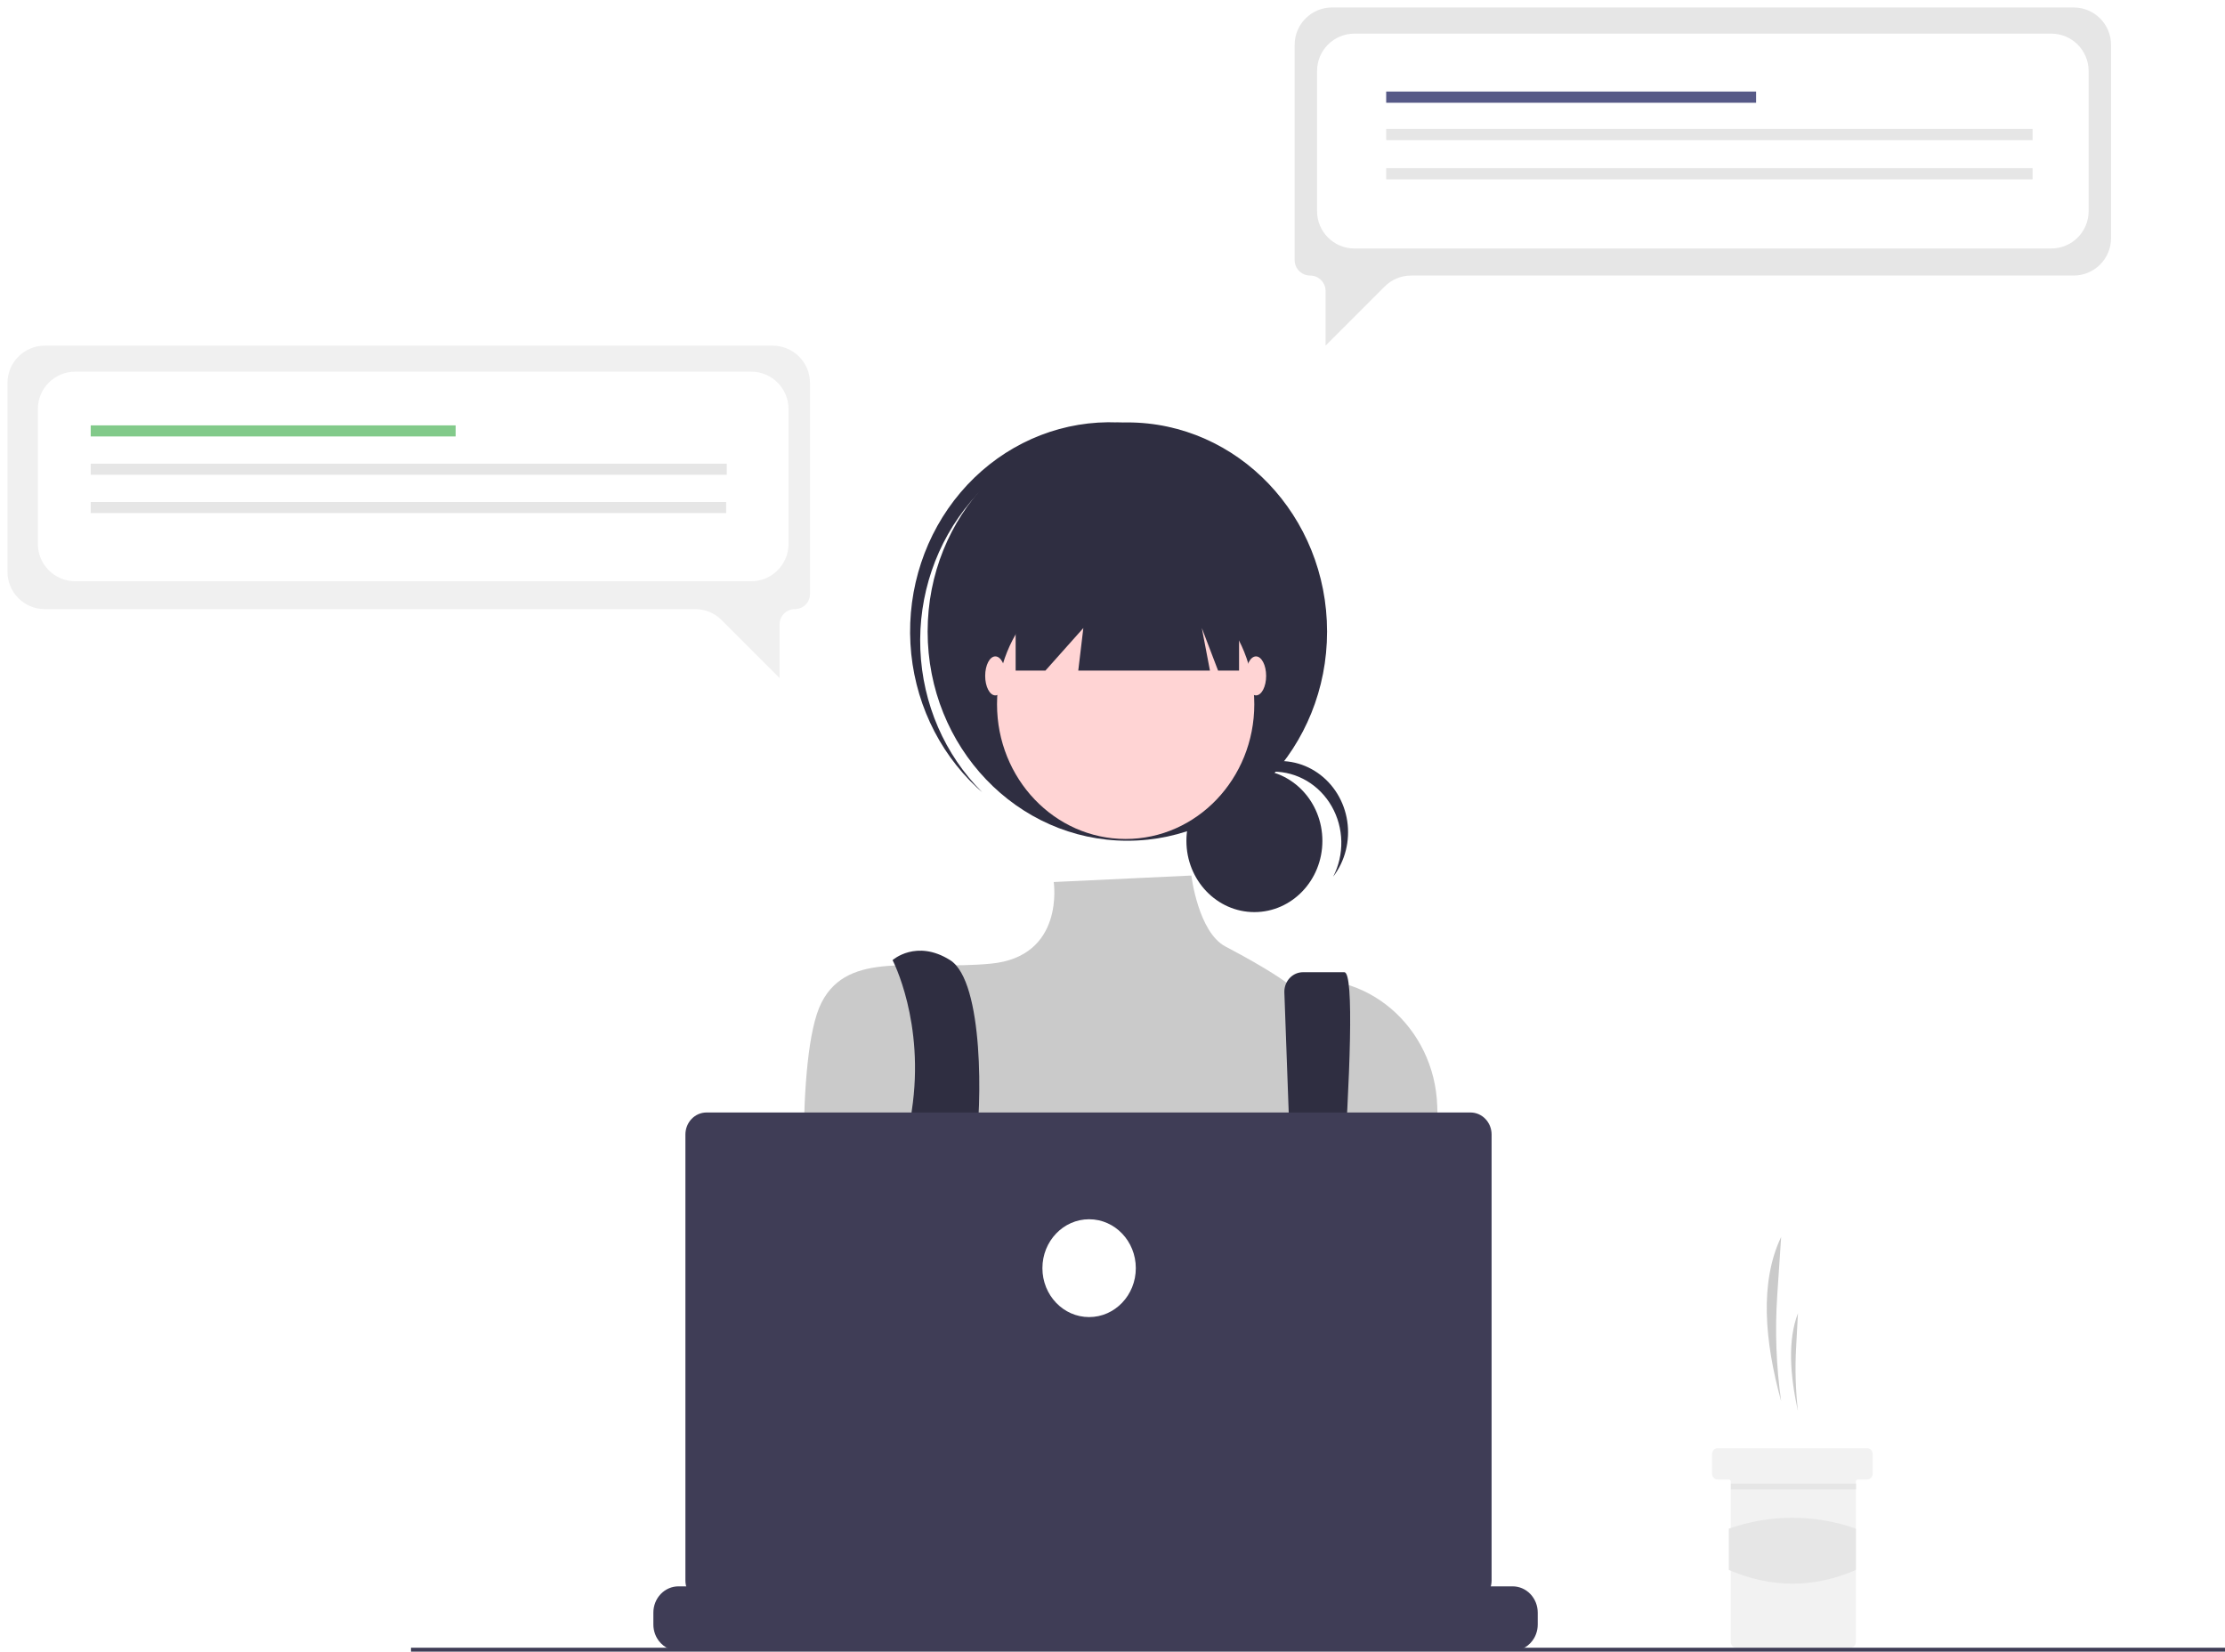 <svg width="1191" height="884" viewBox="0 0 1191 884" fill="none" xmlns="http://www.w3.org/2000/svg">
<g filter="url(#filter0_d_581_484)">
<path d="M1130 20C1130 8.954 1121.05 0 1110 0H713C701.954 0 693 8.954 693 20V135.198C693 139.769 696.706 143.475 701.277 143.475V143.475C705.848 143.475 709.553 147.18 709.553 151.751V181L741.215 149.334C744.965 145.582 750.053 143.475 755.358 143.475H1110C1121.05 143.475 1130 134.52 1130 123.475V20Z" fill="#E6E6E6"/>
</g>
<g filter="url(#filter1_d_581_484)">
<path d="M1098 14H725C713.954 14 705 22.954 705 34V109C705 120.046 713.954 129 725 129H1098C1109.05 129 1118 120.046 1118 109V34C1118 22.954 1109.05 14 1098 14Z" fill="white"/>
</g>
<path d="M940 49H742V55H940V49Z" fill="#565987"/>
<path d="M1088 69H742V75H1088V69Z" fill="#E6E6E6"/>
<path d="M1088 90H742V96H1088V90Z" fill="#E6E6E6"/>
<path d="M953.418 749.992C950.76 731.241 950.058 712.242 951.324 693.331L953.418 662.033C941.877 686.081 944.485 717.733 953.418 749.992V749.992Z" fill="#CACACA"/>
<path d="M962.418 755.228C961.138 744.038 960.801 732.752 961.41 721.501L962.418 702.871C956.865 717.185 958.12 736.026 962.418 755.228Z" fill="#CACACA"/>
<path d="M1002.42 778.267V788.739C1002.42 789.571 1002.1 790.367 1001.54 790.955C1000.98 791.543 1000.21 791.876 999.42 791.88H994.421C994.289 791.88 994.159 791.906 994.037 791.959C993.916 792.011 993.806 792.088 993.713 792.186C993.62 792.283 993.546 792.399 993.496 792.526C993.446 792.653 993.42 792.79 993.421 792.927V878.792C993.417 879.624 993.099 880.421 992.538 881.009C991.976 881.597 991.215 881.929 990.421 881.934H929.424C928.629 881.933 927.866 881.602 927.304 881.013C926.741 880.424 926.425 879.625 926.424 878.792V792.927C926.423 792.65 926.318 792.384 926.131 792.188C925.943 791.992 925.689 791.881 925.424 791.88H919.425C918.629 791.879 917.867 791.548 917.304 790.959C916.742 790.37 916.425 789.572 916.425 788.739V778.267C916.424 777.855 916.502 777.446 916.652 777.064C916.803 776.683 917.024 776.337 917.302 776.045C917.581 775.753 917.912 775.522 918.276 775.364C918.64 775.206 919.031 775.125 919.425 775.126H999.42C1000.22 775.128 1000.98 775.46 1001.54 776.049C1002.1 776.637 1002.42 777.435 1002.42 778.267V778.267Z" fill="#F2F2F2"/>
<path d="M993.511 794.079H926.514V797.221H993.511V794.079Z" fill="#E6E6E6"/>
<path d="M993.421 840.305C971.002 850.02 948.339 850.127 925.424 840.305V818.174C947.484 810.415 971.361 810.415 993.421 818.174V840.305Z" fill="#E6E6E6"/>
<path d="M671.457 488.183C691.557 488.183 707.851 471.12 707.851 450.072C707.851 429.023 691.557 411.96 671.457 411.96C651.358 411.96 635.063 429.023 635.063 450.072C635.063 471.12 651.358 488.183 671.457 488.183Z" fill="#2F2E41"/>
<path d="M681.597 413.009C687.895 413.01 694.085 414.722 699.563 417.979C705.04 421.235 709.617 425.924 712.845 431.588C716.074 437.251 717.843 443.694 717.982 450.288C718.12 456.883 716.622 463.401 713.634 469.208C716.79 465.074 719.088 460.297 720.383 455.181C721.677 450.065 721.94 444.723 721.155 439.496C720.369 434.268 718.552 429.269 715.819 424.817C713.087 420.365 709.498 416.558 705.283 413.639C701.068 410.719 696.318 408.751 691.337 407.861C686.355 406.97 681.251 407.175 676.349 408.464C671.448 409.754 666.856 412.098 662.868 415.348C658.879 418.598 655.581 422.682 653.183 427.341C656.585 422.868 660.907 419.256 665.826 416.775C670.746 414.294 676.136 413.007 681.597 413.009V413.009Z" fill="#2F2E41"/>
<path d="M603.45 449.991C662.493 449.991 710.357 399.868 710.357 338.039C710.357 276.21 662.493 226.087 603.45 226.087C544.407 226.087 496.543 276.21 496.543 338.039C496.543 399.868 544.407 449.991 603.45 449.991Z" fill="#2F2E41"/>
<path d="M519.545 268.578C537.966 246.884 563.716 233.533 591.359 231.342C619.002 229.152 646.377 238.295 667.705 256.84C666.83 255.97 665.966 255.092 665.057 254.247C643.864 234.535 616.064 224.443 587.767 226.191C559.471 227.939 532.996 241.383 514.163 263.567C495.33 285.752 485.681 314.86 487.338 344.493C488.995 374.125 501.822 401.855 522.999 421.586C523.907 422.432 524.84 423.229 525.768 424.036C505.682 404.027 493.805 376.629 492.644 347.624C491.483 318.62 501.129 290.277 519.545 268.578Z" fill="#2F2E41"/>
<path d="M602.544 449.042C640.572 449.042 671.399 416.76 671.399 376.938C671.399 337.115 640.572 304.833 602.544 304.833C564.517 304.833 533.689 337.115 533.689 376.938C533.689 416.76 564.517 449.042 602.544 449.042Z" fill="#FFD4D4"/>
<path d="M637.718 468.616L564.033 472.085C564.033 472.085 570.183 511.989 530.32 515.784C490.456 519.579 454.217 508.194 439.721 536.657C425.225 565.119 431.473 666.466 431.473 666.466C431.473 666.466 458.653 768.93 480.396 784.11C502.14 799.29 692.398 778.418 692.398 778.418L772.022 673.135L769.325 591.941C767.917 549.541 730.95 517.708 691.136 525.554C690.354 525.708 689.567 525.874 688.774 526.052C688.774 526.052 680.027 519.206 656.028 506.64C641.352 498.956 637.718 468.616 637.718 468.616Z" fill="#CACACA"/>
<path d="M477.772 513.887C477.772 513.887 495.285 547.163 488.037 594.6C480.79 642.037 511.2 742.366 511.2 742.366L532.944 736.673C532.944 736.673 518.448 638.004 522.072 615.234C525.696 592.464 526.696 525.272 508.576 513.887C490.456 502.502 477.772 513.887 477.772 513.887Z" fill="#2F2E41"/>
<path d="M687.5 531.335L695.116 741.417L709.612 750.904C709.612 750.904 730.45 520.359 719.578 520.359H697.457C696.147 520.359 694.851 520.629 693.641 521.154C692.432 521.679 691.333 522.448 690.407 523.417C689.481 524.387 688.747 525.538 688.246 526.804C687.745 528.071 687.487 529.429 687.487 530.8C687.487 530.978 687.491 531.156 687.5 531.335Z" fill="#2F2E41"/>
<path d="M521.166 737.621C526.17 737.621 530.226 733.374 530.226 728.134C530.226 722.894 526.17 718.646 521.166 718.646C516.162 718.646 512.106 722.894 512.106 728.134C512.106 733.374 516.162 737.621 521.166 737.621Z" fill="#6C63FF"/>
<path d="M702.364 747.11C707.368 747.11 711.424 742.862 711.424 737.622C711.424 732.382 707.368 728.135 702.364 728.135C697.36 728.135 693.304 732.382 693.304 737.622C693.304 742.862 697.36 747.11 702.364 747.11Z" fill="#6C63FF"/>
<path d="M543.655 286.806V358.911H559.601L579.895 336.141L577.177 358.911H647.662L643.313 336.141L652.011 358.911H663.245V286.806H543.655Z" fill="#2F2E41"/>
<path d="M532.783 372.194C535.785 372.194 538.219 367.521 538.219 361.757C538.219 355.994 535.785 351.321 532.783 351.321C529.781 351.321 527.347 355.994 527.347 361.757C527.347 367.521 529.781 372.194 532.783 372.194Z" fill="#FFD4D4"/>
<path d="M672.305 372.194C675.307 372.194 677.741 367.521 677.741 361.757C677.741 355.994 675.307 351.321 672.305 351.321C669.303 351.321 666.869 355.994 666.869 361.757C666.869 367.521 669.303 372.194 672.305 372.194Z" fill="#FFD4D4"/>
<path d="M823.12 863.125V869.482C823.123 871.226 822.814 872.956 822.21 874.581C821.941 875.306 821.617 876.006 821.24 876.675C820.048 878.77 818.357 880.505 816.332 881.709C814.307 882.913 812.019 883.546 809.69 883.545H363.164C360.836 883.546 358.547 882.913 356.522 881.709C354.498 880.505 352.807 878.77 351.615 876.675C351.238 876.006 350.913 875.306 350.645 874.581C350.04 872.956 349.732 871.226 349.735 869.482V863.125C349.734 861.279 350.081 859.451 350.755 857.745C351.43 856.039 352.418 854.489 353.665 853.183C354.911 851.877 356.391 850.841 358.019 850.134C359.648 849.427 361.394 849.063 363.157 849.062H388.903V846.099C388.903 846.022 388.917 845.946 388.945 845.875C388.973 845.804 389.014 845.739 389.066 845.685C389.118 845.63 389.179 845.587 389.247 845.558C389.315 845.528 389.388 845.513 389.461 845.513H402.892C403.04 845.512 403.183 845.574 403.288 845.683C403.393 845.793 403.452 845.942 403.452 846.097V849.062H411.842V846.099C411.841 846.022 411.856 845.946 411.884 845.875C411.912 845.804 411.953 845.739 412.005 845.685C412.056 845.63 412.118 845.587 412.186 845.558C412.254 845.528 412.326 845.513 412.4 845.513H425.831C425.979 845.512 426.121 845.574 426.226 845.684C426.331 845.793 426.391 845.942 426.391 846.097V849.062H434.79V846.099C434.79 846.022 434.805 845.946 434.833 845.875C434.861 845.804 434.902 845.739 434.953 845.685C435.005 845.63 435.067 845.587 435.135 845.558C435.202 845.528 435.275 845.513 435.348 845.513H448.78C448.928 845.513 449.07 845.574 449.175 845.684C449.28 845.793 449.339 845.942 449.34 846.097V849.063H457.729V846.099C457.729 846.022 457.743 845.946 457.771 845.875C457.799 845.804 457.84 845.739 457.892 845.685C457.944 845.63 458.006 845.587 458.073 845.558C458.141 845.528 458.214 845.513 458.287 845.513H471.718C471.867 845.513 472.009 845.574 472.114 845.684C472.219 845.793 472.278 845.942 472.278 846.097V849.063H480.668V846.099C480.668 846.022 480.682 845.946 480.71 845.875C480.738 845.804 480.779 845.739 480.831 845.685C480.883 845.63 480.944 845.587 481.012 845.558C481.08 845.528 481.153 845.513 481.226 845.513H494.657C494.805 845.513 494.948 845.574 495.053 845.684C495.158 845.793 495.217 845.942 495.217 846.097V849.063H503.617V846.099C503.616 846.022 503.631 845.946 503.659 845.875C503.687 845.804 503.728 845.739 503.78 845.685C503.832 845.63 503.893 845.587 503.961 845.558C504.029 845.528 504.101 845.513 504.175 845.513H517.606C517.754 845.513 517.896 845.574 518.001 845.684C518.106 845.793 518.166 845.942 518.166 846.097V849.063H526.555V846.099C526.555 846.022 526.57 845.946 526.598 845.875C526.626 845.804 526.667 845.739 526.718 845.685C526.77 845.63 526.832 845.587 526.9 845.558C526.967 845.528 527.04 845.513 527.114 845.513H632.31C632.383 845.513 632.456 845.528 632.524 845.557C632.592 845.586 632.653 845.629 632.705 845.684C632.757 845.738 632.799 845.802 632.827 845.873C632.855 845.944 632.87 846.02 632.87 846.097V849.063H641.269V846.099C641.269 846.022 641.283 845.946 641.311 845.875C641.339 845.804 641.381 845.739 641.432 845.685C641.484 845.631 641.546 845.587 641.614 845.558C641.681 845.528 641.754 845.513 641.827 845.513H655.259C655.407 845.514 655.548 845.577 655.653 845.686C655.758 845.796 655.817 845.944 655.818 846.099V849.063H664.208V846.099C664.208 846.022 664.222 845.946 664.25 845.875C664.278 845.804 664.319 845.739 664.371 845.685C664.423 845.631 664.484 845.587 664.552 845.558C664.62 845.528 664.693 845.513 664.766 845.513H678.197C678.271 845.513 678.343 845.528 678.411 845.557C678.479 845.586 678.541 845.629 678.593 845.684C678.645 845.738 678.686 845.802 678.714 845.873C678.743 845.944 678.757 846.02 678.757 846.097V849.063H687.147V846.099C687.147 846.022 687.161 845.946 687.189 845.875C687.217 845.804 687.258 845.739 687.31 845.685C687.362 845.631 687.423 845.587 687.491 845.558C687.559 845.528 687.631 845.513 687.705 845.513H701.136C701.209 845.513 701.282 845.528 701.35 845.557C701.418 845.586 701.48 845.629 701.532 845.684C701.584 845.738 701.625 845.802 701.653 845.873C701.681 845.944 701.696 846.02 701.696 846.097V849.063H710.096V846.099C710.095 846.022 710.11 845.946 710.138 845.875C710.166 845.804 710.207 845.739 710.259 845.685C710.31 845.631 710.372 845.587 710.44 845.558C710.508 845.528 710.58 845.513 710.654 845.513H724.085C724.232 845.515 724.372 845.578 724.475 845.687C724.578 845.797 724.636 845.945 724.635 846.099V849.063H733.034V846.099C733.034 846.022 733.049 845.946 733.076 845.875C733.104 845.804 733.146 845.739 733.197 845.685C733.249 845.631 733.311 845.587 733.379 845.558C733.446 845.528 733.519 845.513 733.592 845.513H747.024C747.097 845.513 747.17 845.528 747.238 845.557C747.305 845.586 747.367 845.629 747.419 845.684C747.471 845.738 747.512 845.802 747.541 845.873C747.569 845.944 747.583 846.02 747.584 846.097V849.063H755.973V846.099C755.973 846.022 755.987 845.946 756.015 845.875C756.043 845.804 756.084 845.74 756.136 845.685C756.188 845.631 756.25 845.587 756.317 845.558C756.385 845.528 756.458 845.513 756.531 845.513H769.962C770.036 845.513 770.108 845.528 770.176 845.557C770.244 845.586 770.306 845.629 770.358 845.684C770.41 845.738 770.451 845.802 770.479 845.873C770.508 845.944 770.522 846.02 770.522 846.097V849.063H809.69C813.251 849.062 816.666 850.542 819.185 853.178C821.703 855.814 823.118 859.389 823.119 863.118L823.12 863.125Z" fill="#3F3D56"/>
<path d="M1191 881.906H220V884H1191V881.906Z" fill="#3F3D56"/>
<path d="M787.164 595.441H378.142C376.664 595.441 375.2 595.746 373.834 596.339C372.468 596.931 371.227 597.8 370.182 598.894C369.136 599.989 368.307 601.289 367.741 602.719C367.175 604.149 366.884 605.682 366.884 607.231V845.885C366.884 849.011 368.07 852.01 370.182 854.221C372.293 856.432 375.156 857.674 378.142 857.674H787.164C790.15 857.674 793.013 856.432 795.125 854.221C797.236 852.01 798.422 849.011 798.422 845.885V607.231C798.422 604.104 797.236 601.105 795.125 598.894C793.013 596.683 790.15 595.441 787.164 595.441Z" fill="#3F3D56"/>
<path d="M582.981 704.94C596.787 704.94 607.979 693.219 607.979 678.761C607.979 664.303 596.787 652.583 582.981 652.583C569.174 652.583 557.982 664.303 557.982 678.761C557.982 693.219 569.174 704.94 582.981 704.94Z" fill="white"/>
<g filter="url(#filter2_d_581_484)">
<path d="M4 201C4 189.954 12.954 181 24 181H413.577C424.623 181 433.577 189.954 433.577 201V313.888C433.577 318.381 429.935 322.023 425.442 322.023V322.023C420.949 322.023 417.307 325.665 417.307 330.158V358.905L386.28 327.881C382.53 324.13 377.443 322.023 372.139 322.023H24C12.954 322.023 4 313.069 4 302.023V201Z" fill="#F0F0F0"/>
</g>
<g filter="url(#filter3_d_581_484)">
<path d="M402.091 194.923H40.269C29.223 194.923 20.269 203.877 20.269 214.923V287.098C20.269 298.144 29.223 307.098 40.269 307.098H402.091C413.137 307.098 422.091 298.144 422.091 287.098V214.923C422.091 203.877 413.137 194.923 402.091 194.923Z" fill="white"/>
</g>
<path d="M243.898 227.67H48.558V233.598H243.898V227.67Z" fill="#82CA8A"/>
<path d="M389.02 248.177H48.558V254.105H389.02V248.177Z" fill="#E6E6E6"/>
<path d="M388.686 268.686H48.558V274.614H388.686V268.686Z" fill="#E6E6E6"/>
<defs>
<filter id="filter0_d_581_484" x="689" y="0" width="445" height="189" filterUnits="userSpaceOnUse" color-interpolation-filters="sRGB">
<feFlood flood-opacity="0" result="BackgroundImageFix"/>
<feColorMatrix in="SourceAlpha" type="matrix" values="0 0 0 0 0 0 0 0 0 0 0 0 0 0 0 0 0 0 127 0" result="hardAlpha"/>
<feOffset dy="4"/>
<feGaussianBlur stdDeviation="2"/>
<feComposite in2="hardAlpha" operator="out"/>
<feColorMatrix type="matrix" values="0 0 0 0 0 0 0 0 0 0 0 0 0 0 0 0 0 0 0.25 0"/>
<feBlend mode="normal" in2="BackgroundImageFix" result="effect1_dropShadow_581_484"/>
<feBlend mode="normal" in="SourceGraphic" in2="effect1_dropShadow_581_484" result="shape"/>
</filter>
<filter id="filter1_d_581_484" x="701" y="14" width="421" height="123" filterUnits="userSpaceOnUse" color-interpolation-filters="sRGB">
<feFlood flood-opacity="0" result="BackgroundImageFix"/>
<feColorMatrix in="SourceAlpha" type="matrix" values="0 0 0 0 0 0 0 0 0 0 0 0 0 0 0 0 0 0 127 0" result="hardAlpha"/>
<feOffset dy="4"/>
<feGaussianBlur stdDeviation="2"/>
<feComposite in2="hardAlpha" operator="out"/>
<feColorMatrix type="matrix" values="0 0 0 0 0 0 0 0 0 0 0 0 0 0 0 0 0 0 0.25 0"/>
<feBlend mode="normal" in2="BackgroundImageFix" result="effect1_dropShadow_581_484"/>
<feBlend mode="normal" in="SourceGraphic" in2="effect1_dropShadow_581_484" result="shape"/>
</filter>
<filter id="filter2_d_581_484" x="0" y="181" width="437.577" height="185.905" filterUnits="userSpaceOnUse" color-interpolation-filters="sRGB">
<feFlood flood-opacity="0" result="BackgroundImageFix"/>
<feColorMatrix in="SourceAlpha" type="matrix" values="0 0 0 0 0 0 0 0 0 0 0 0 0 0 0 0 0 0 127 0" result="hardAlpha"/>
<feOffset dy="4"/>
<feGaussianBlur stdDeviation="2"/>
<feComposite in2="hardAlpha" operator="out"/>
<feColorMatrix type="matrix" values="0 0 0 0 0 0 0 0 0 0 0 0 0 0 0 0 0 0 0.25 0"/>
<feBlend mode="normal" in2="BackgroundImageFix" result="effect1_dropShadow_581_484"/>
<feBlend mode="normal" in="SourceGraphic" in2="effect1_dropShadow_581_484" result="shape"/>
</filter>
<filter id="filter3_d_581_484" x="16.269" y="194.923" width="409.823" height="120.175" filterUnits="userSpaceOnUse" color-interpolation-filters="sRGB">
<feFlood flood-opacity="0" result="BackgroundImageFix"/>
<feColorMatrix in="SourceAlpha" type="matrix" values="0 0 0 0 0 0 0 0 0 0 0 0 0 0 0 0 0 0 127 0" result="hardAlpha"/>
<feOffset dy="4"/>
<feGaussianBlur stdDeviation="2"/>
<feComposite in2="hardAlpha" operator="out"/>
<feColorMatrix type="matrix" values="0 0 0 0 0 0 0 0 0 0 0 0 0 0 0 0 0 0 0.25 0"/>
<feBlend mode="normal" in2="BackgroundImageFix" result="effect1_dropShadow_581_484"/>
<feBlend mode="normal" in="SourceGraphic" in2="effect1_dropShadow_581_484" result="shape"/>
</filter>
</defs>
</svg>
